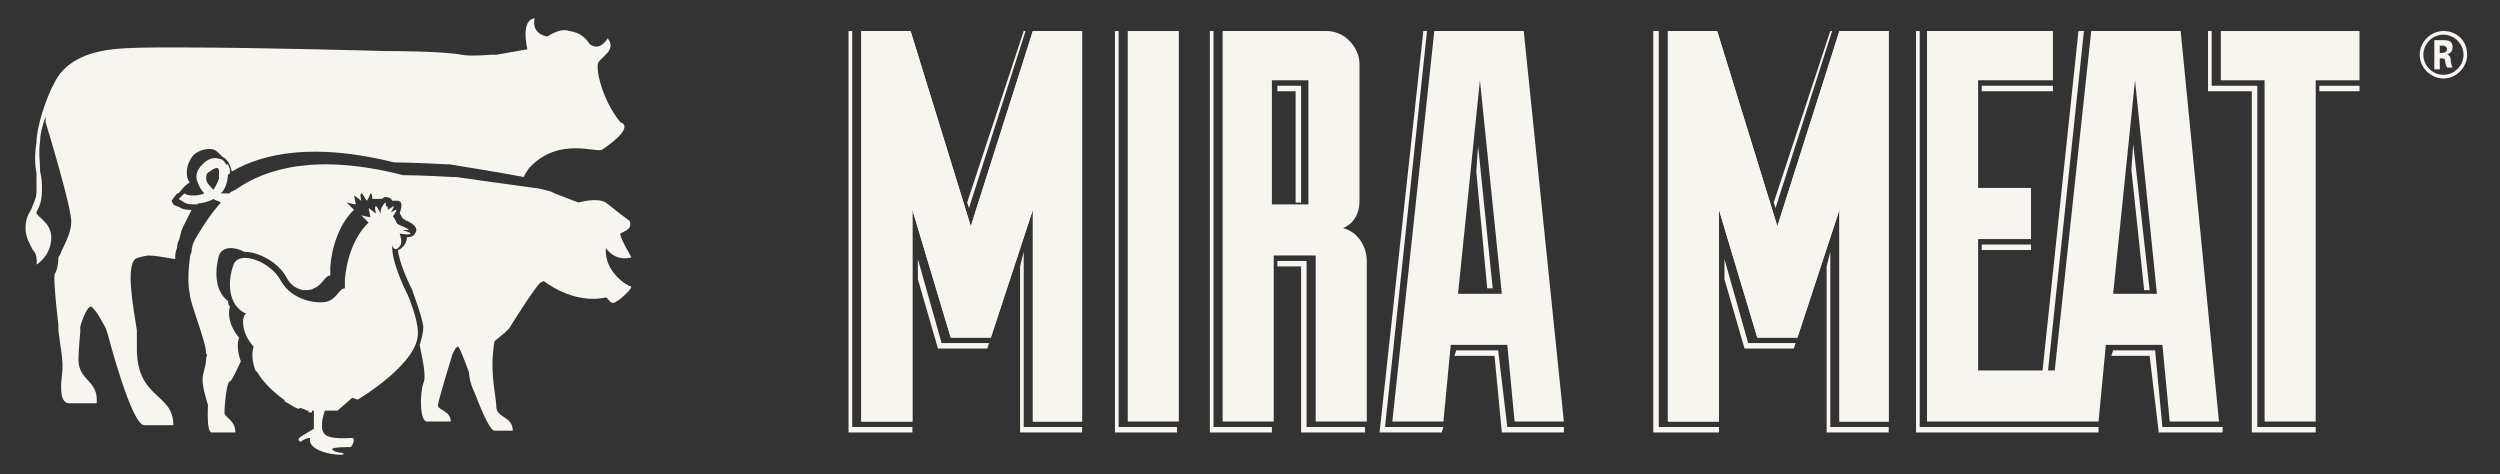<?xml version="1.0" encoding="utf-8"?>
<!-- Generator: Adobe Illustrator 21.1.0, SVG Export Plug-In . SVG Version: 6.00 Build 0)  -->
<svg version="1.1" id="Layer_1" xmlns="http://www.w3.org/2000/svg" xmlns:xlink="http://www.w3.org/1999/xlink" x="0px" y="0px"
	 viewBox="0 0 137 26" style="enable-background:new 0 0 137 26;" xml:space="preserve">
<rect x="0" y="0" width="137" height="26" fill="#333333" stroke="none"/>
<g>
	<g>
		<path style="fill:#F7F5EF;" d="M10.8,10.8c-0.3,0.1-0.5,0.2-0.7,0.3c0,0,0,0,0,0c0.2,0.1,0.3,0.1,0.6,0.1c0,0,0.1,0,0.1,0
			c0.2-0.2,0.4-0.5,0.6-0.7c-0.1,0-0.1,0-0.2,0.1c0,0,0,0,0.1,0.1c-0.1,0-0.1,0-0.2,0.1C10.9,10.7,10.8,10.8,10.8,10.8"/>
		<path style="fill:#F7F5EF;" d="M12,9.9C12,9.9,12,9.9,12,9.9c0.1-0.1,0.3-0.2,0.3-0.2c0.1-0.1,0.2-0.1,0.3-0.2c0-0.1,0-0.1,0-0.2
			l0,0c0-0.1-0.1-0.2-0.1-0.3L12,9.1c0,0.2,0,0.4,0,0.6C12,9.8,12,9.9,12,9.9"/>
		<path style="fill:#F7F5EF;" d="M7.5,19.1c0-0.2,0-0.4,0-0.7l0-0.3c-0.2-1.3-0.6-3.4-0.1-3.9c0.1-0.1,0.7-0.2,0.7-0.2
			c0.4,0,0.9,0.1,1.5,0.2c0-0.2,0-0.4,0.1-0.6c0-0.2,0.1-0.5,0.1-0.4c0.1-0.3,0.1-0.5,0.2-0.7c0.1-0.2,0.3-0.6,0.5-1
			c-0.2,0-0.4,0-0.6-0.1c-0.1-0.1-0.3-0.1-0.4-0.2L9.4,11l0,0c0,0,0,0,0,0l0.3-0.4c0.1,0.1,0.3-0.4,0.7-0.6
			c-0.2-0.2-0.3-0.9,0.2-1.5c0.3-0.3,0.9-0.4,1.1-0.3c0.1,0,0.3,0.2,0.5,0.4c0.2,0.1,0.4,0.3,0.5,0.8l0,0l0,0l0,0c0,0,0,0,0,0
			c1.7-1,4.5-1.6,8.9-0.5c1,0,2.8,0.1,2.8,0.1l0.2,0c0,0,3.1,0.5,4.1,0.7l0.1-0.2l0.2-0.3c0,0,0.1-0.1,0.1-0.1
			c1.6-1.6,3.6-0.7,3.9-0.9c0.9-0.6,1.6-1.3,1-1.5c-1-1.2-1.4-3-1.2-3.3c0.2-0.3,1-0.7,0.5-1.3c-0.5,0.8-1,0.3-1,0.3
			s-0.3-0.6-1.1-0.7C30.7,1.5,30,2,30,2s-0.9-0.1-0.7-1c-0.8,0.1-0.4,1.7-0.4,1.7L27.2,3l-0.3,0c0,0-1.2,0.1-1.6,0
			c-1.1-0.2-3.8-0.2-3.8-0.2l-0.3,0c0,0-6.9-0.2-11.4-0.2l-0.3,0c-1.3,0-2.4,0-3.3,0.1C4.3,2.9,3.4,3.7,3,4.5C2.5,5.4,2,7,2,7.8
			C1.9,8.4,1.9,9,2,9.5C2,9.8,2,10.1,2,10.5c0,0.4-0.2,0.7-0.3,1c-0.2,0.3-0.3,0.6-0.3,1c0,0.5,0.2,0.8,0.4,1.2
			C2.1,14,2,14.5,2,14.5s0.7-0.4,0.8-1.3C2.9,12.3,2.2,12,2,11.7c0,0,0,0,0-0.1c0.2-0.3,0.3-0.7,0.3-1.2c0-0.3,0-0.6-0.1-1
			c0-0.5-0.1-1,0-1.7c0-0.3,0.1-0.8,0.3-1.3c0,0.2,0,0.3,0,0.3s1.5,4.9,1.4,5.5c0,0.4-0.2,0.9-0.5,1.5c-0.1,0.2,0,0.1-0.2,0.4
			C3.2,14.5,3.1,14.9,3,15c-0.1,0.3,0.2,2.8,0.2,2.8l0,0.3c0.1,0.9,0.3,1.7,0.2,2.4c-0.1,0.8-0.1,1.6,0.4,1.6c0.5,0,0.7,0,1.5,0
			c0.1-1.3-1-1.2-1-2.4c0-0.5,0.1-1.5,0.1-1.5l0-0.3c0,0,0.3-1.1,0.6-1.1C5.3,17,5.8,18,5.8,18l0.1,0.3c0,0,1.3,5,2,5h1.6
			C9.5,21.5,7.5,21.9,7.5,19.1"/>
		<path style="fill:#F7F5EF;" d="M16.4,22.4C16.4,22.4,16.4,22.4,16.4,22.4l0-0.4c-0.2,0-0.3,0-0.5,0c-0.1,0-0.2-0.1-0.3-0.1
			c0,0.1,0,0.1,0,0.1C16,22.2,16.2,22.4,16.4,22.4C16.4,22.4,16.4,22.4,16.4,22.4"/>
		<path style="fill:#F7F5EF;" d="M22.7,18.6c0.1-0.2,0.1-0.4,0.1-0.6c0-0.7-0.5-1.9-0.5-1.9l-0.1-0.2c0,0-0.9-1.8-0.8-2.7
			c0,0.1,0.1,0.2,0.2,0.2c0.1,0,0.2,0,0.2-0.1c0.2-0.2,0-0.7,0-0.7s0.2,0,0.4,0c0.1,0,0.2,0,0.2,0c0-0.1-0.7-0.3-0.7-0.4
			c0-0.2-0.3-0.5-0.3-0.5s0.2-0.4,0.2-0.4c0,0,0,0,0,0c-0.1,0-0.3,0.2-0.4,0.2c-0.1,0,0-0.4-0.1-0.4h0c0,0-0.1,0.1-0.2,0.3
			c0,0.1-0.1,0.2,0,0.3c0,0.2,0.7,0.3,0.7,0.4c0,0.1-0.6,0-0.6,0s0.2,0.5,0,0.7c-0.2,0.3-0.4,0.1-0.4-0.1c-0.1,0.9,0.8,2.7,0.8,2.7
			l0.1,0.2c0,0,0.5,1.2,0.5,1.9c0,0.4-0.1,0.7-0.3,1.1C22.1,18.6,22.5,18.6,22.7,18.6"/>
		<path style="fill:#F7F5EF;" d="M14.1,14.3c0.2,0.2,0.3,0.3,0.4,0.5c0.3,0.5,0.7,0.8,1.1,0.9c-0.1-0.1-0.2-0.2-0.3-0.4
			C15.1,14.9,14.6,14.5,14.1,14.3"/>
		<path style="fill:#F7F5EF;" d="M17,22.1c0,0.1-0.1,0.3-0.1,0.5c0.1,0,0.1,0,0.2,0C17.1,22.3,17.1,22.2,17,22.1"/>
		<path style="fill:#F7F5EF;" d="M33.2,13.6c0.6,0.8,1.4,0.5,1.4,0.5s-0.7-1.2-0.6-1.3c0.1-0.1,0.7-0.2,0.5-0.7
			c-0.7-0.5-0.9-0.7-1.3-1c-0.5-0.3-1.5,0-1.5,0l-1.3-0.5l-0.2-0.1c0,0-0.7-0.2-0.9-0.2C28.5,10.2,25,9.7,25,9.7l-0.2,0
			c0,0-1.7-0.1-2.7-0.1c-4.7-1.2-7.5-0.4-9.2,0.8c0,0-0.2,0.1-0.2,0.1c-0.1,0-0.1,0.1-0.1,0.1c-0.1,0-0.2,0-0.3,0
			c-0.1,0-0.1,0-0.2,0h0c0.3-0.3,0.4-0.7,0.4-1.3l0,0c-0.1-0.4-0.3-0.6-0.5-0.6c-0.3-0.1-0.6,0-0.9,0.3c-0.3,0.3-0.4,0.6-0.3,0.9
			c0.1,0.3,0.2,0.5,0.4,0.7c-0.5,0.2-1,0.1-1.1,0l-0.3,0.3C9.9,11,10,11,10.1,11.1c0.4,0.1,1.1,0.1,1.6-0.2c0.1,0.1,0.3,0.1,0.4,0.2
			c-0.7,0.8-1.1,1.5-1.4,2c-0.1,0.2-0.2,0.4-0.2,0.7c0,0-0.1,0.2-0.1,0.4c-0.1,0.7-0.1,1.5,0,1.9c0,0.5,0.9,2.6,0.9,3.3
			c0.1,0,0,0.2,0,0.2c0,0.5-0.2,0.8-0.2,1.2c0,0.5,0.3,1.4,0.3,1.4s-0.1,1.5,0.2,1.5c0.3,0,0.8,0,1.3,0c0-0.7-0.6-0.8-0.6-1.1
			c0-0.2,0.1-1.7,0.3-1.7c0.1,0,0.5-0.9,0.6-1.1l0,0c0,0-0.3-0.7-0.1-1.3c-0.6-0.7-0.6-1.4-0.5-1.7c-0.1-0.1-0.1-0.2-0.1-0.3
			c-0.8-0.6-0.7-1.8-0.5-2.5c0.2-0.5,0.8-0.5,1.4-0.2c0,0,0,0,0,0c0.7,0,1.8,0.5,2.3,1.4c0.2,0.4,0.5,0.6,0.9,0.7
			c0.2,0,0.5,0,0.6-0.1c0.5-0.2,0.6-0.7,0.9-0.7c0-0.1,0-0.3,0-0.3l0-0.2c0,0,0,0,0,0c0.2-2.2,1.3-3.1,1.3-3.1s-0.4-0.4-0.4-0.4
			c0,0,0.4,0.1,0.5,0.1c0,0-0.1-0.5-0.1-0.5c0,0,0.4,0.3,0.4,0.3c0,0-0.1-0.4,0-0.4c0.1,0,0.2,0.3,0.3,0.4l0,0h0
			c0.1-0.1,0.2-0.4,0.2-0.4c0.1,0,0.1,0.2,0.1,0.3c0,0,0,0,0.1,0c0,0,0.1,0,0.1,0c0,0,0.1,0,0.1,0c0,0,0.1,0,0.1,0c0,0,0.1,0,0.1,0
			c0.1,0,0.1-0.1,0.2-0.1h0l0,0c0.1,0,0.3,0,0.4,0.2c0,0,0.1,0,0.1,0c0.1,0,0.1,0,0.2,0c0.1,0,0.2,0.1,0.2,0.2c0,0.1,0,0.2-0.1,0.5
			c0.1,0.1,0.1,0.2,0.2,0.3c0.1,0,0.1,0.1,0.2,0.1c0.2,0.1,0.6,0.3,0.5,0.6c-0.1,0.2-0.2,0.3-0.5,0.3h0c0,0.2-0.1,0.4-0.2,0.5
			c-0.1,0.1-0.2,0.2-0.3,0.2c0.1,0.7,0.5,1.6,0.7,2l0,0l0,0l0.1,0.2l0,0l0,0c0,0.1,0.5,1.3,0.6,2c0,0.3-0.1,0.7-0.2,1
			c0.1,0.6,0.4,1.7,0.2,2.1c-0.2,0.6-0.2,2.1,0.2,2.1c0.3,0,1,0,1.3,0c0-0.6-0.7-0.6-0.7-0.9c0-0.2,0.8-2.8,0.8-2.8l0.1-0.2
			c0,0,0.1-0.2,0.2-0.2c0.1,0,0.6,1.4,0.6,1.4s0,0.5,0.3,1.1c0.2,0.5,0.8,2.1,1.1,2.1c0.4,0,0.4,0,1,0c0-0.8-0.9-0.7-0.9-1.3
			c0-0.6-0.4-1.9-0.1-3.6c0,0,0.6-0.5,0.6-0.5l0.2-0.2c0,0,1.3-2.1,1.7-2.5c0,0,0.2-0.1,0.2-0.1s1.6,1.3,3.4,0.9
			c0.1,0,0.2,0.3,0.4,0.3c0.2,0,1-0.7,1-0.9C34.4,15.7,33.1,14.9,33.2,13.6 M11.7,10.4c-0.2-0.2-0.4-0.4-0.4-0.6
			c0-0.2,0-0.3,0.2-0.4c0.1-0.1,0.3-0.2,0.4-0.2c0.1,0,0.1,0.2,0.2,0.3C12,9.8,11.9,10.1,11.7,10.4"/>
		<path style="fill:#F7F5EF;" d="M19.3,21.8l-0.8,0.7l-0.2,0c0,0-0.4,0-0.5,0c-0.1,0.3-0.3,1,0,1.3c0.3,0.3,1.3,0.2,1.5,0.2
			c0.2,0,0,0.5-0.1,0.5c-0.2,0-0.9,0-1,0.1c0,0.1,0.3,0.2,0.4,0.2c0.2,0,0.3,0.1,0.2,0.1c-0.1,0.1-2-0.1-1.8-0.9
			c-0.2,0-0.4,0.1-0.5,0.2c-0.1,0-0.2-0.1-0.1-0.2c0.1-0.1,0.8-0.5,0.8-0.5l0-1c-0.2,0-0.3,0-0.4,0c-0.1-0.1-0.5-0.2-0.4-0.1
			c-0.5-0.2-1.7-1-2.3-2L14,20.3c0,0-0.3-0.7-0.1-1.3c-0.8-0.9-0.6-1.8-0.4-1.8c-1.1-0.5-1-1.9-0.7-2.7c0.3-0.8,2-0.2,2.6,0.9
			c0.6,1.1,2.1,1.3,2.6,1.1c0.5-0.2,0.6-0.7,0.9-0.7c0-0.1,0-0.3,0-0.3l0-0.2c0,0,0,0,0,0c0.2-2.2,1.3-3.1,1.3-3.1s-0.4-0.4-0.4-0.4
			c0,0,0.4,0.1,0.5,0.1c0,0-0.1-0.5-0.1-0.5c0,0,0.4,0.3,0.4,0.3c0,0-0.1-0.4,0-0.4c0.1,0,0.2,0.4,0.3,0.4c0.1,0,0.2-0.4,0.3-0.4
			c0.1,0,0,0.4,0.1,0.4c0.1,0,0.3-0.2,0.4-0.2c0.1,0-0.2,0.4-0.2,0.4s0.3,0.3,0.3,0.5c0,0.2,0.7,0.3,0.7,0.4c0,0.1-0.6,0-0.6,0
			s0.2,0.5,0,0.7c-0.2,0.3-0.4,0.1-0.4-0.1c-0.1,0.9,0.8,2.7,0.8,2.7l0.1,0.2c0,0,0.5,1.2,0.5,1.9c0.1,1.7-3.3,3.7-3.3,3.7
			L19.3,21.8z"/>
	</g>
	<g>
		<polygon style="fill:#F7F5EF;" points="46.7,23.4 46.7,1.7 46.5,1.7 46.5,23.7 50,23.7 50,23.4 		"/>
		<polygon style="fill:#F7F5EF;" points="53.1,11.4 56.2,1.7 56.1,1.7 53,11.1 		"/>
		<polygon style="fill:#F7F5EF;" points="51.6,18.8 50.3,14.2 50.3,15.3 51.4,19.1 54.1,19.1 54.2,18.8 		"/>
		<polygon style="fill:#F7F5EF;" points="56.1,23.4 56.1,13.8 55.9,14.6 55.9,23.7 59.3,23.7 59.3,23.4 		"/>
		<polygon style="fill:#F7F5EF;" points="61.3,23.4 61.3,1.7 61.1,1.7 61.1,23.7 64.5,23.7 64.5,23.4 		"/>
		<path style="fill:#F7F5EF;" d="M73.4,12.6c-0.1,0.1-0.2,0.1-0.4,0.2c0.1,0,0.1,0,0.2,0C73.3,12.8,73.4,12.7,73.4,12.6"/>
		<polygon style="fill:#F7F5EF;" points="71.3,11.1 71.3,4.7 70,4.7 70,5 71,5 71,11.1 		"/>
		<polygon style="fill:#F7F5EF;" points="71.6,23.4 71.6,14.3 70,14.3 70,14.6 71.3,14.6 71.3,23.7 74.8,23.7 74.8,23.4 		"/>
		<polygon style="fill:#F7F5EF;" points="66.5,23.4 66.5,1.7 66.3,1.7 66.3,23.7 69.7,23.7 69.7,23.4 		"/>
		<polygon style="fill:#F7F5EF;" points="81,8 80.9,9.4 81.5,15.8 81.8,15.8 		"/>
		<polygon style="fill:#F7F5EF;" points="82.6,23.4 82.1,19.2 79.8,19.2 79.7,19.5 81.9,19.5 82.3,23.7 85.7,23.7 85.7,23.4 		"/>
		<polygon style="fill:#F7F5EF;" points="75.9,23.4 78.2,1.7 78,1.7 75.6,23.7 79,23.7 79.1,23.4 		"/>
		<rect x="108.6" y="13.4" style="fill:#F7F5EF;" width="2.7" height="0.3"/>
		<polygon style="fill:#F7F5EF;" points="112.2,20.6 114.2,1.7 113.9,1.7 111.9,20.6 		"/>
		<polygon style="fill:#F7F5EF;" points="116.9,7.9 116.8,9.3 117.5,15.9 117.8,15.9 		"/>
		<polygon style="fill:#F7F5EF;" points="118.5,23.4 118.1,19.2 115.8,19.2 115.7,19.5 117.8,19.5 118.3,23.7 121.8,23.7 
			121.8,23.4 		"/>
		<polygon style="fill:#F7F5EF;" points="112.3,23.4 111.9,23.4 105.2,23.4 105.2,1.7 105,1.7 105,23.7 111.6,23.7 112,23.7 
			115,23.7 115,23.4 		"/>
		<rect x="108.6" y="4.7" style="fill:#F7F5EF;" width="3.9" height="0.3"/>
		<polygon style="fill:#F7F5EF;" points="123.7,23.4 123.7,4.7 121.2,4.7 121.2,1.7 121,1.7 121,5 123.4,5 123.4,23.7 126.9,23.7 
			126.9,23.4 		"/>
		<rect x="127.1" y="4.7" style="fill:#F7F5EF;" width="2.2" height="0.3"/>
		<polygon style="fill:#F7F5EF;" points="59.3,1.7 59.3,23.1 56.6,23.1 56.6,11.5 54.3,18.5 52.1,18.5 50,11.5 50,23.1 47.2,23.1 
			47.2,1.7 49.9,1.7 53.2,12.4 56.6,1.7 		"/>
		<polygon style="fill:#F7F5EF;" points="56.6,23.1 56.6,11.5 54.3,18.5 52.1,18.5 50,11.5 50,23.1 47.2,23.1 47.2,1.7 49.9,1.7 
			53.2,12.4 56.6,1.7 59.3,1.7 59.3,23.1 		"/>
		<polygon style="fill:#F7F5EF;" points="90.9,23.4 90.9,1.7 90.6,1.7 90.6,23.7 94.2,23.7 94.2,23.4 		"/>
		<polygon style="fill:#F7F5EF;" points="97.3,11.4 100.4,1.7 100.3,1.7 97.2,11.1 		"/>
		<polygon style="fill:#F7F5EF;" points="95.8,18.8 94.5,14.2 94.5,15.3 95.6,19.1 98.3,19.1 98.4,18.8 		"/>
		<polygon style="fill:#F7F5EF;" points="100.3,23.4 100.3,13.8 100.1,14.6 100.1,23.7 103.5,23.7 103.5,23.4 		"/>
		<polygon style="fill:#F7F5EF;" points="103.5,1.7 103.5,23.1 100.8,23.1 100.8,11.5 98.5,18.5 96.3,18.5 94.2,11.5 94.2,23.1 
			91.4,23.1 91.4,1.7 94.1,1.7 97.4,12.4 100.8,1.7 		"/>
		<polygon style="fill:#F7F5EF;" points="100.8,23.1 100.8,11.5 98.5,18.5 96.3,18.5 94.2,11.5 94.2,23.1 91.4,23.1 91.4,1.7 
			94.1,1.7 97.4,12.4 100.8,1.7 103.5,1.7 103.5,23.1 		"/>
		<rect x="61.8" y="1.7" style="fill:#F7F5EF;" width="2.8" height="21.4"/>
		<path style="fill:#F7F5EF;" d="M72.1,14h-2.3v9.1H67V1.7h5.7c1,0,1.8,0.9,1.8,1.8V11c0,0.8-0.4,1.3-0.9,1.5c0.8,0.2,1.3,1,1.3,1.8
			v8.8h-2.8V14z M69.7,11.2h2V4.4h-2V11.2z"/>
		<path style="fill:#F7F5EF;" d="M82.6,18.9h-3.1l-0.4,4.2h-2.8l2.3-21.4h4.9l2.2,21.4H83L82.6,18.9z M79.9,16.1h2.4L81.1,4.4
			L79.9,16.1z"/>
		<path style="fill:#F7F5EF;" d="M119.5,1.7h-4.9l-2,18.6h-4.2v-7.2h2.9v-2.8h-2.9V4.4h4.1V1.7h-6.9v21.4h6.7h0.4h2.3l0.4-4.2h3.1
			l0.4,4.2h2.7L119.5,1.7z M115.8,16.1L117,4.4l1.2,11.7H115.8z"/>
		<polygon style="fill:#F7F5EF;" points="124.1,4.4 121.7,4.4 121.7,1.7 129.3,1.7 129.3,4.4 126.9,4.4 126.9,23.1 124.1,23.1 		"/>
		<path style="fill:#F7F5EF;" d="M133.9,1.7c-0.7,0-1.3,0.6-1.3,1.3c0,0.7,0.6,1.3,1.3,1.3c0.7,0,1.3-0.6,1.3-1.3
			C135.2,2.2,134.6,1.7,133.9,1.7 M133.9,4.1c-0.6,0-1.1-0.5-1.1-1.1c0-0.6,0.5-1.1,1.1-1.1c0.6,0,1.1,0.5,1.1,1.1
			C135,3.6,134.5,4.1,133.9,4.1"/>
		<path style="fill:#F7F5EF;" d="M133.4,2.2c0.1,0,0.3,0,0.4,0c0.2,0,0.4,0,0.5,0.1c0.1,0.1,0.1,0.2,0.1,0.3c0,0.2-0.1,0.3-0.3,0.4
			v0c0.1,0,0.2,0.1,0.2,0.3c0,0.2,0.1,0.4,0.1,0.4l-0.3,0c0,0-0.1-0.2-0.1-0.3c0-0.2-0.1-0.2-0.2-0.2l-0.1,0l0,0.6l-0.3,0L133.4,2.2
			z M133.7,2.9l0.1,0c0.2,0,0.3-0.1,0.3-0.2c0-0.1-0.1-0.2-0.2-0.2c-0.1,0-0.1,0-0.2,0L133.7,2.9z"/>
	</g>
</g>
</svg>
